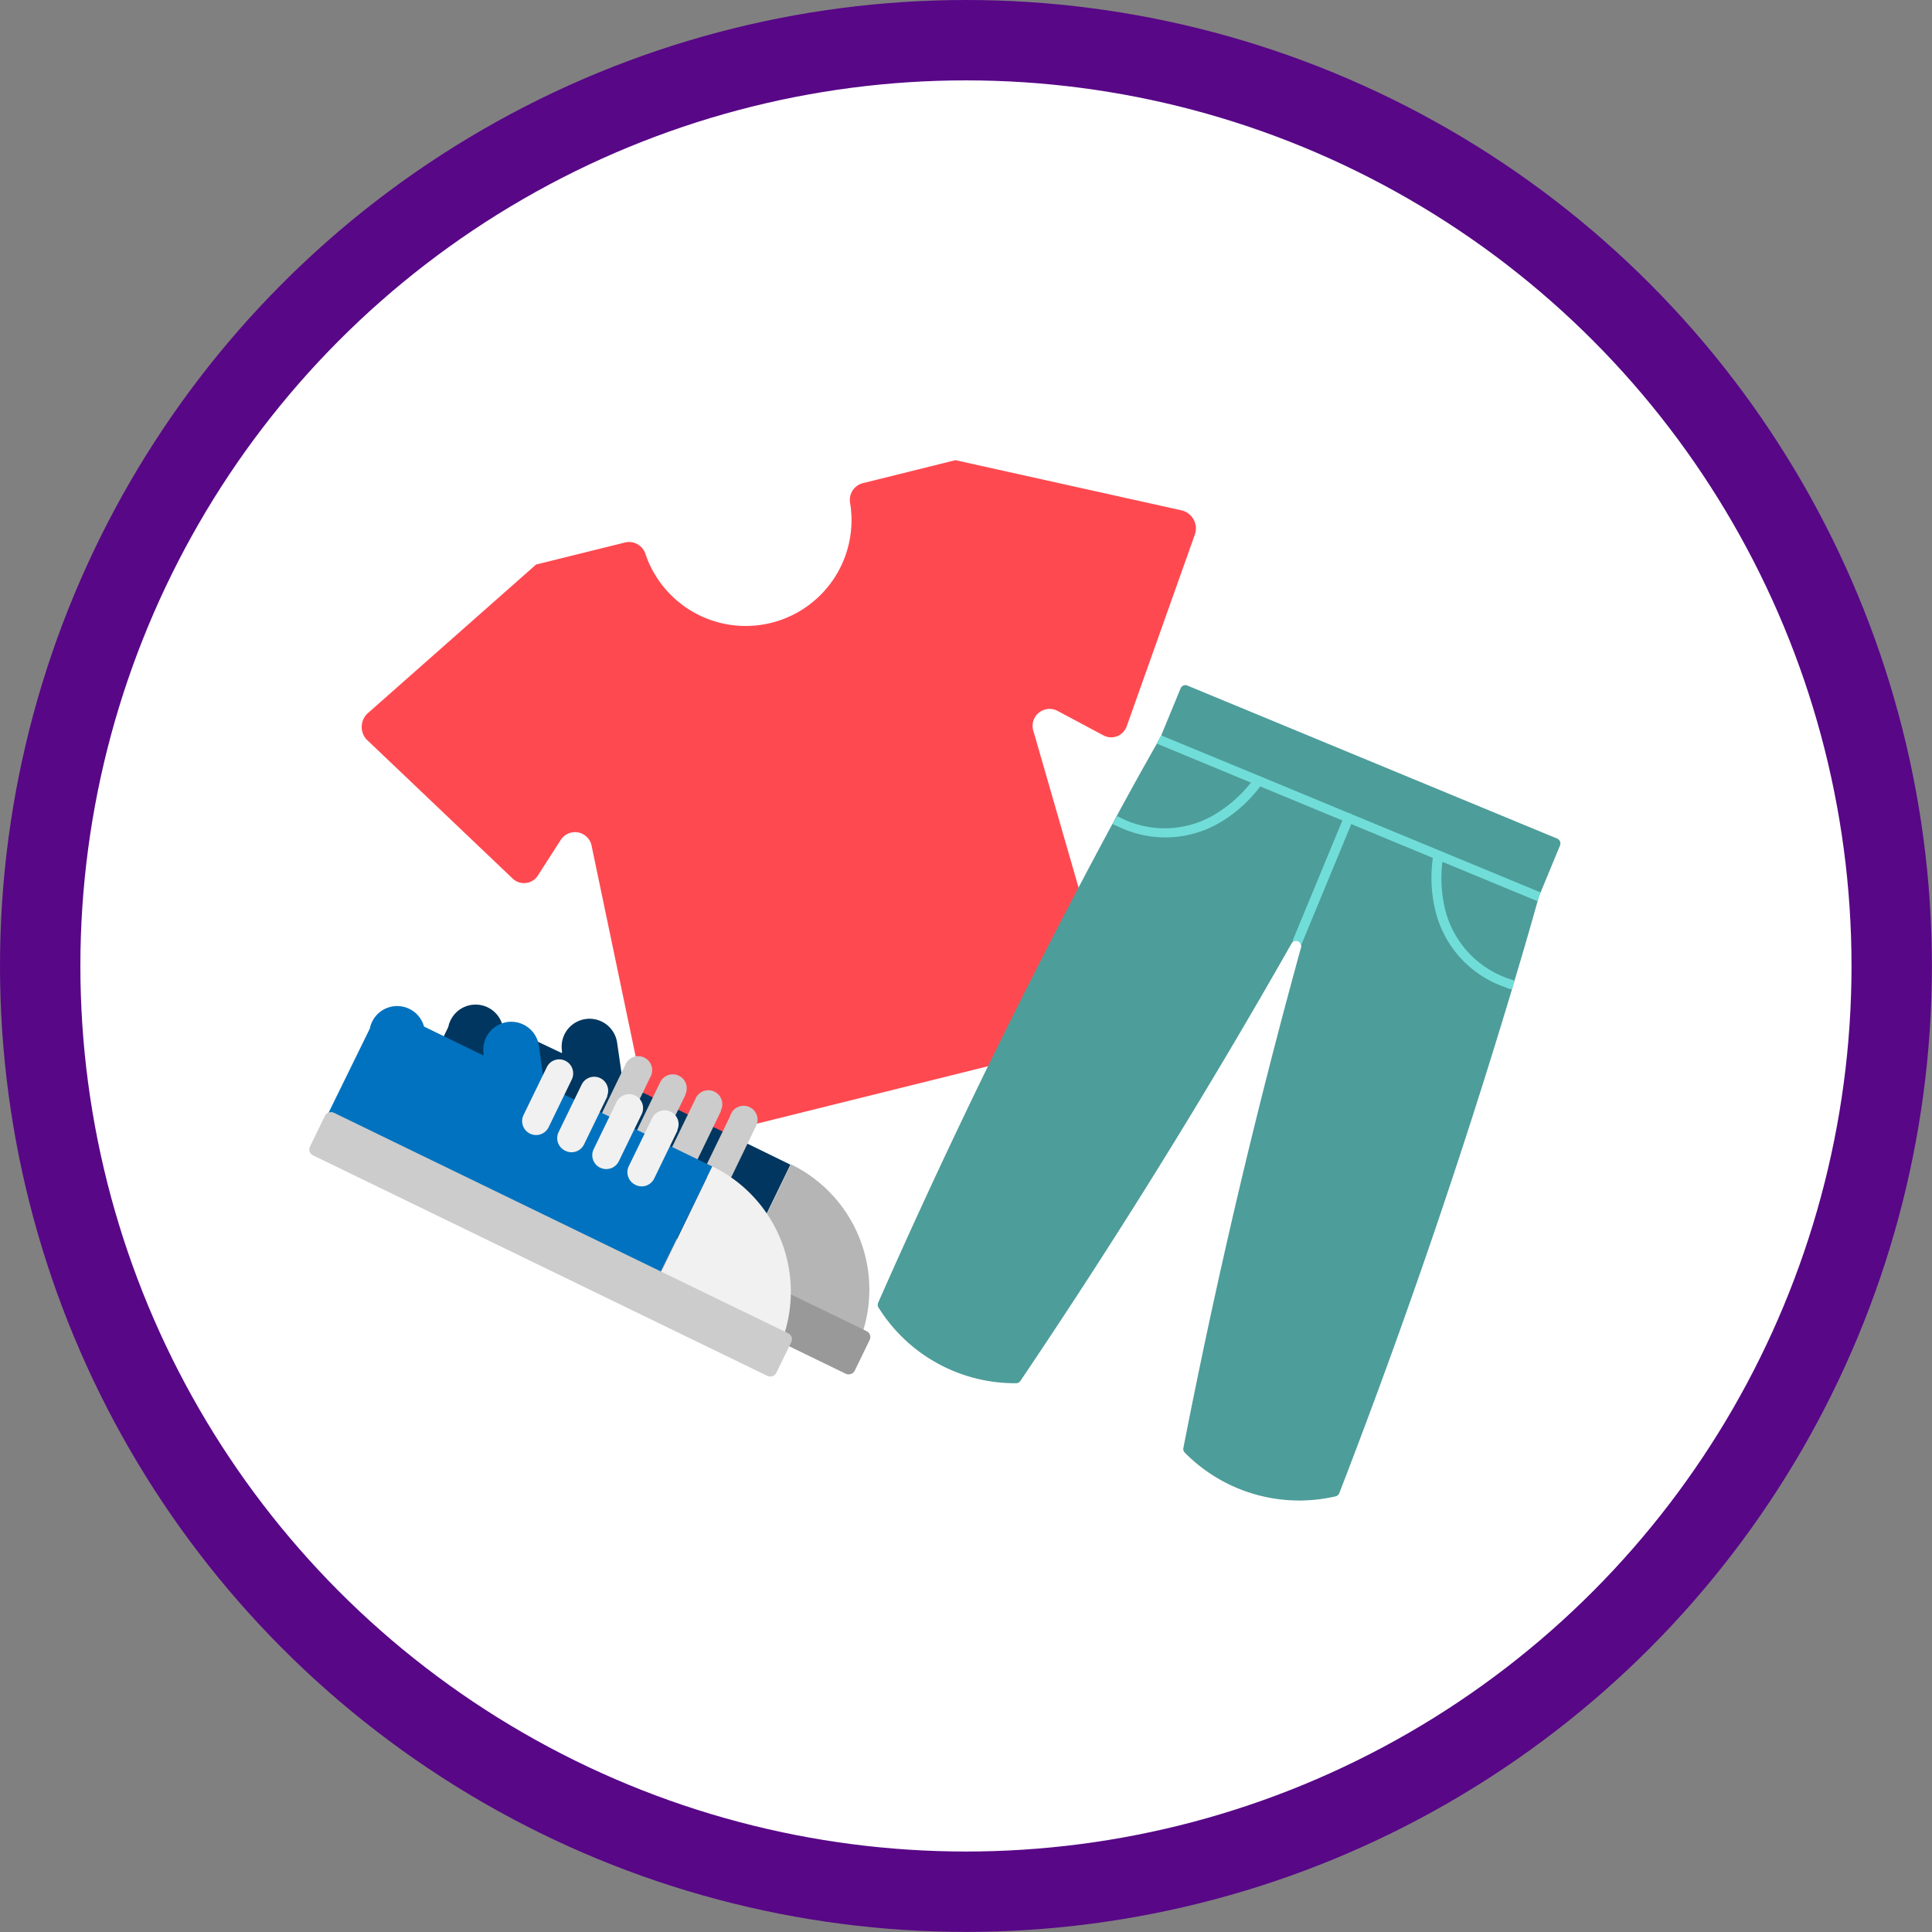 <svg xmlns="http://www.w3.org/2000/svg" viewBox="0 0 192.29 192.29"><rect x="0" y="0" width="192.29" height="192.29" fill="#808080" stroke="none"/><defs><style>.cls-1{fill:#fff;stroke:#580787;stroke-miterlimit:10;stroke-width:8px}.cls-2{fill:#ff4950}.cls-3{fill:#4d9d9a}.cls-4{fill:#71ddd8}.cls-5{fill:#00365f}.cls-6{fill:#ccc}.cls-7{fill:#b5b5b5}.cls-8{fill:#999}.cls-9{fill:#0072bf}.cls-10{fill:#f1f1f1}</style></defs><title>kledij_1</title><g id="Laag_2" data-name="Laag 2"><g id="icoontjes"><circle cx="96.14" cy="96.14" r="92.14" class="cls-1"/><path d="M118.92,53.21a1.85,1.85,0,0,0-1.29-2.41l-22.54-5h0l-9.18,2.28A1.72,1.72,0,0,0,84.6,50a10.53,10.53,0,0,1-20.38,5.07,1.72,1.72,0,0,0-2-1.08l-8.87,2.2h0l-.28.25L36.59,71a1.85,1.85,0,0,0-.09,2.62l.08.07L51,87.42a1.64,1.64,0,0,0,2.31,0,1.54,1.54,0,0,0,.23-.29l2.28-3.55a1.69,1.69,0,0,1,3.08.69l5.91,28.25a1.76,1.76,0,0,0,2.09,1.41l43-10.68A1.75,1.75,0,0,0,111,101l-8.13-28.19a1.69,1.69,0,0,1,2.36-2.07l4.59,2.45a1.63,1.63,0,0,0,2.21-.66,1.31,1.31,0,0,0,.12-.27Z" class="cls-2"/><path d="M133.3,148.61a.52.52,0,0,1-.37.32,16,16,0,0,1-15-4.34.52.52,0,0,1-.15-.47q4.92-25.2,11.72-49.85a.46.46,0,0,0,0-.2.52.52,0,0,0-.24-.37h0a.52.52,0,0,0-.21-.07.47.47,0,0,0-.36.1.58.58,0,0,0-.13.15q-12.63,22.26-27,43.56a.51.51,0,0,1-.43.23,16,16,0,0,1-13.71-7.56.53.53,0,0,1,0-.49q10.72-24.3,23.29-47.6l.44-.81q1.95-3.61,4-7.21l.45-.82h0l0-.05,1.91-4.63a.51.51,0,0,1,.66-.27h0L155,83.47a.53.53,0,0,1,.27.67l-2.14,5.18s0,0,0,.05l-.09.31h0q-1.12,4-2.3,7.92l-.24.82Q142.89,123.81,133.3,148.61Z" class="cls-3"/><polygon points="153.01 89.69 143.57 85.78 142.59 85.38 134.44 82 133.58 81.65 125.42 78.27 124.45 77.87 115.11 74 115.56 73.19 125.39 77.25 134.36 80.97 143.33 84.68 153.33 88.82 153.01 89.69" class="cls-4"/><path d="M110.73,82l.09.06.76.34a10.73,10.73,0,0,0,10.18-.74,13.86,13.86,0,0,0,3.68-3.4c.14-.19.22-.31.23-.33a.47.47,0,0,0-.17-.64h0l-.07,0a.51.51,0,0,0-.62.17s-.11.17-.32.45a13.22,13.22,0,0,1-3.34,3,9.73,9.73,0,0,1-9.9.34l-.07,0Z" class="cls-4"/><path d="M150.49,98.44a.78.78,0,0,1-.22,0l-.78-.3a10.69,10.69,0,0,1-6.68-7.73,13.84,13.84,0,0,1-.2-5,2.87,2.87,0,0,1,.07-.39.46.46,0,0,1,.57-.33h0l.08,0a.49.49,0,0,1,.32.55s0,.21-.09.55a13.35,13.35,0,0,0,.22,4.5,9.76,9.76,0,0,0,6.77,7.24.56.56,0,0,1,.17.09C150.65,97.89,150.57,98.16,150.49,98.44Z" class="cls-4"/><path d="M134.66,81.61l-5.1,12.33a.57.57,0,0,1-.08.13.49.49,0,0,0-.24-.37h0a.52.52,0,0,0-.21-.07.47.47,0,0,0-.36.1.4.4,0,0,1,0-.15l5.1-12.32a.47.47,0,0,1,.6-.29.46.46,0,0,1,.28.59.08.08,0,0,1,0,0Z" class="cls-4"/><path d="M62,107.77l-.58-4a2.77,2.77,0,1,0-5.49.8h0l0,.25L50,102a2.77,2.77,0,0,0-5.38.21l-4.95,10.19,32.94,16,6.06-12.48Z" class="cls-5"/><path d="M60.56,112.61a1.38,1.38,0,0,1-.64-1.85l2.3-4.74a1.39,1.39,0,1,1,2.54,1.12l-.05.09L62.41,112A1.38,1.38,0,0,1,60.56,112.61Z" class="cls-6"/><path d="M64.05,114.31a1.39,1.39,0,0,1-.64-1.85l2.3-4.75a1.39,1.39,0,0,1,2.53,1.15l0,.07-2.31,4.74A1.39,1.39,0,0,1,64.05,114.31Z" class="cls-6"/><path d="M67.55,116a1.39,1.39,0,0,1-.65-1.85l2.3-4.74a1.39,1.39,0,1,1,2.54,1.12.36.36,0,0,1,0,.09l-2.3,4.74A1.38,1.38,0,0,1,67.55,116Z" class="cls-6"/><path d="M71,117.7a1.38,1.38,0,0,1-.64-1.85h0l2.3-4.74a1.39,1.39,0,1,1,2.57,1,1.19,1.19,0,0,1-.08.16l-2.3,4.76A1.39,1.39,0,0,1,71,117.7Z" class="cls-6"/><path d="M85.13,134.41a13.86,13.86,0,0,0-6.41-18.53h0l-6.06,12.48Z" class="cls-7"/><rect width="4.72" height="51.59" x="60.25" y="97.83" class="cls-8" rx=".64" transform="translate(-75.95 125.98) rotate(-64.11)"/><path d="M54.19,108l-.57-4a2.78,2.78,0,0,0-5.5.8l0,.25-5.92-2.88a2.77,2.77,0,0,0-5.39.2l-5,10.2,32.94,16L70.9,116.1Z" class="cls-9"/><path d="M52.75,112.83a1.39,1.39,0,0,1-.64-1.86l2.3-4.73a1.37,1.37,0,0,1,1.84-.67,1.4,1.4,0,0,1,.67,1.85l0,0-2.3,4.74A1.39,1.39,0,0,1,52.75,112.83Z" class="cls-10"/><path d="M56.24,114.52a1.38,1.38,0,0,1-.64-1.85h0l2.3-4.74a1.39,1.39,0,0,1,2.54,1.12l0,.09-2.3,4.74A1.38,1.38,0,0,1,56.24,114.52Z" class="cls-10"/><path d="M59.73,116.22a1.38,1.38,0,0,1-.64-1.85h0l2.3-4.74a1.39,1.39,0,0,1,2.5,1.21l-2.3,4.74a1.39,1.39,0,0,1-1.85.64Z" class="cls-10"/><path d="M63.23,117.92a1.39,1.39,0,0,1-.65-1.85h0l2.31-4.74a1.38,1.38,0,1,1,2.53,1.12.36.36,0,0,1,0,.09l-2.3,4.74A1.38,1.38,0,0,1,63.23,117.92Z" class="cls-10"/><path d="M77.32,134.62a13.87,13.87,0,0,0-6.42-18.53h0l-6.06,12.48Z" class="cls-10"/><rect width="4.72" height="51.59" x="52.44" y="98.05" class="cls-6" rx=".64" transform="translate(-80.54 119.07) rotate(-64.11)"/></g></g></svg>